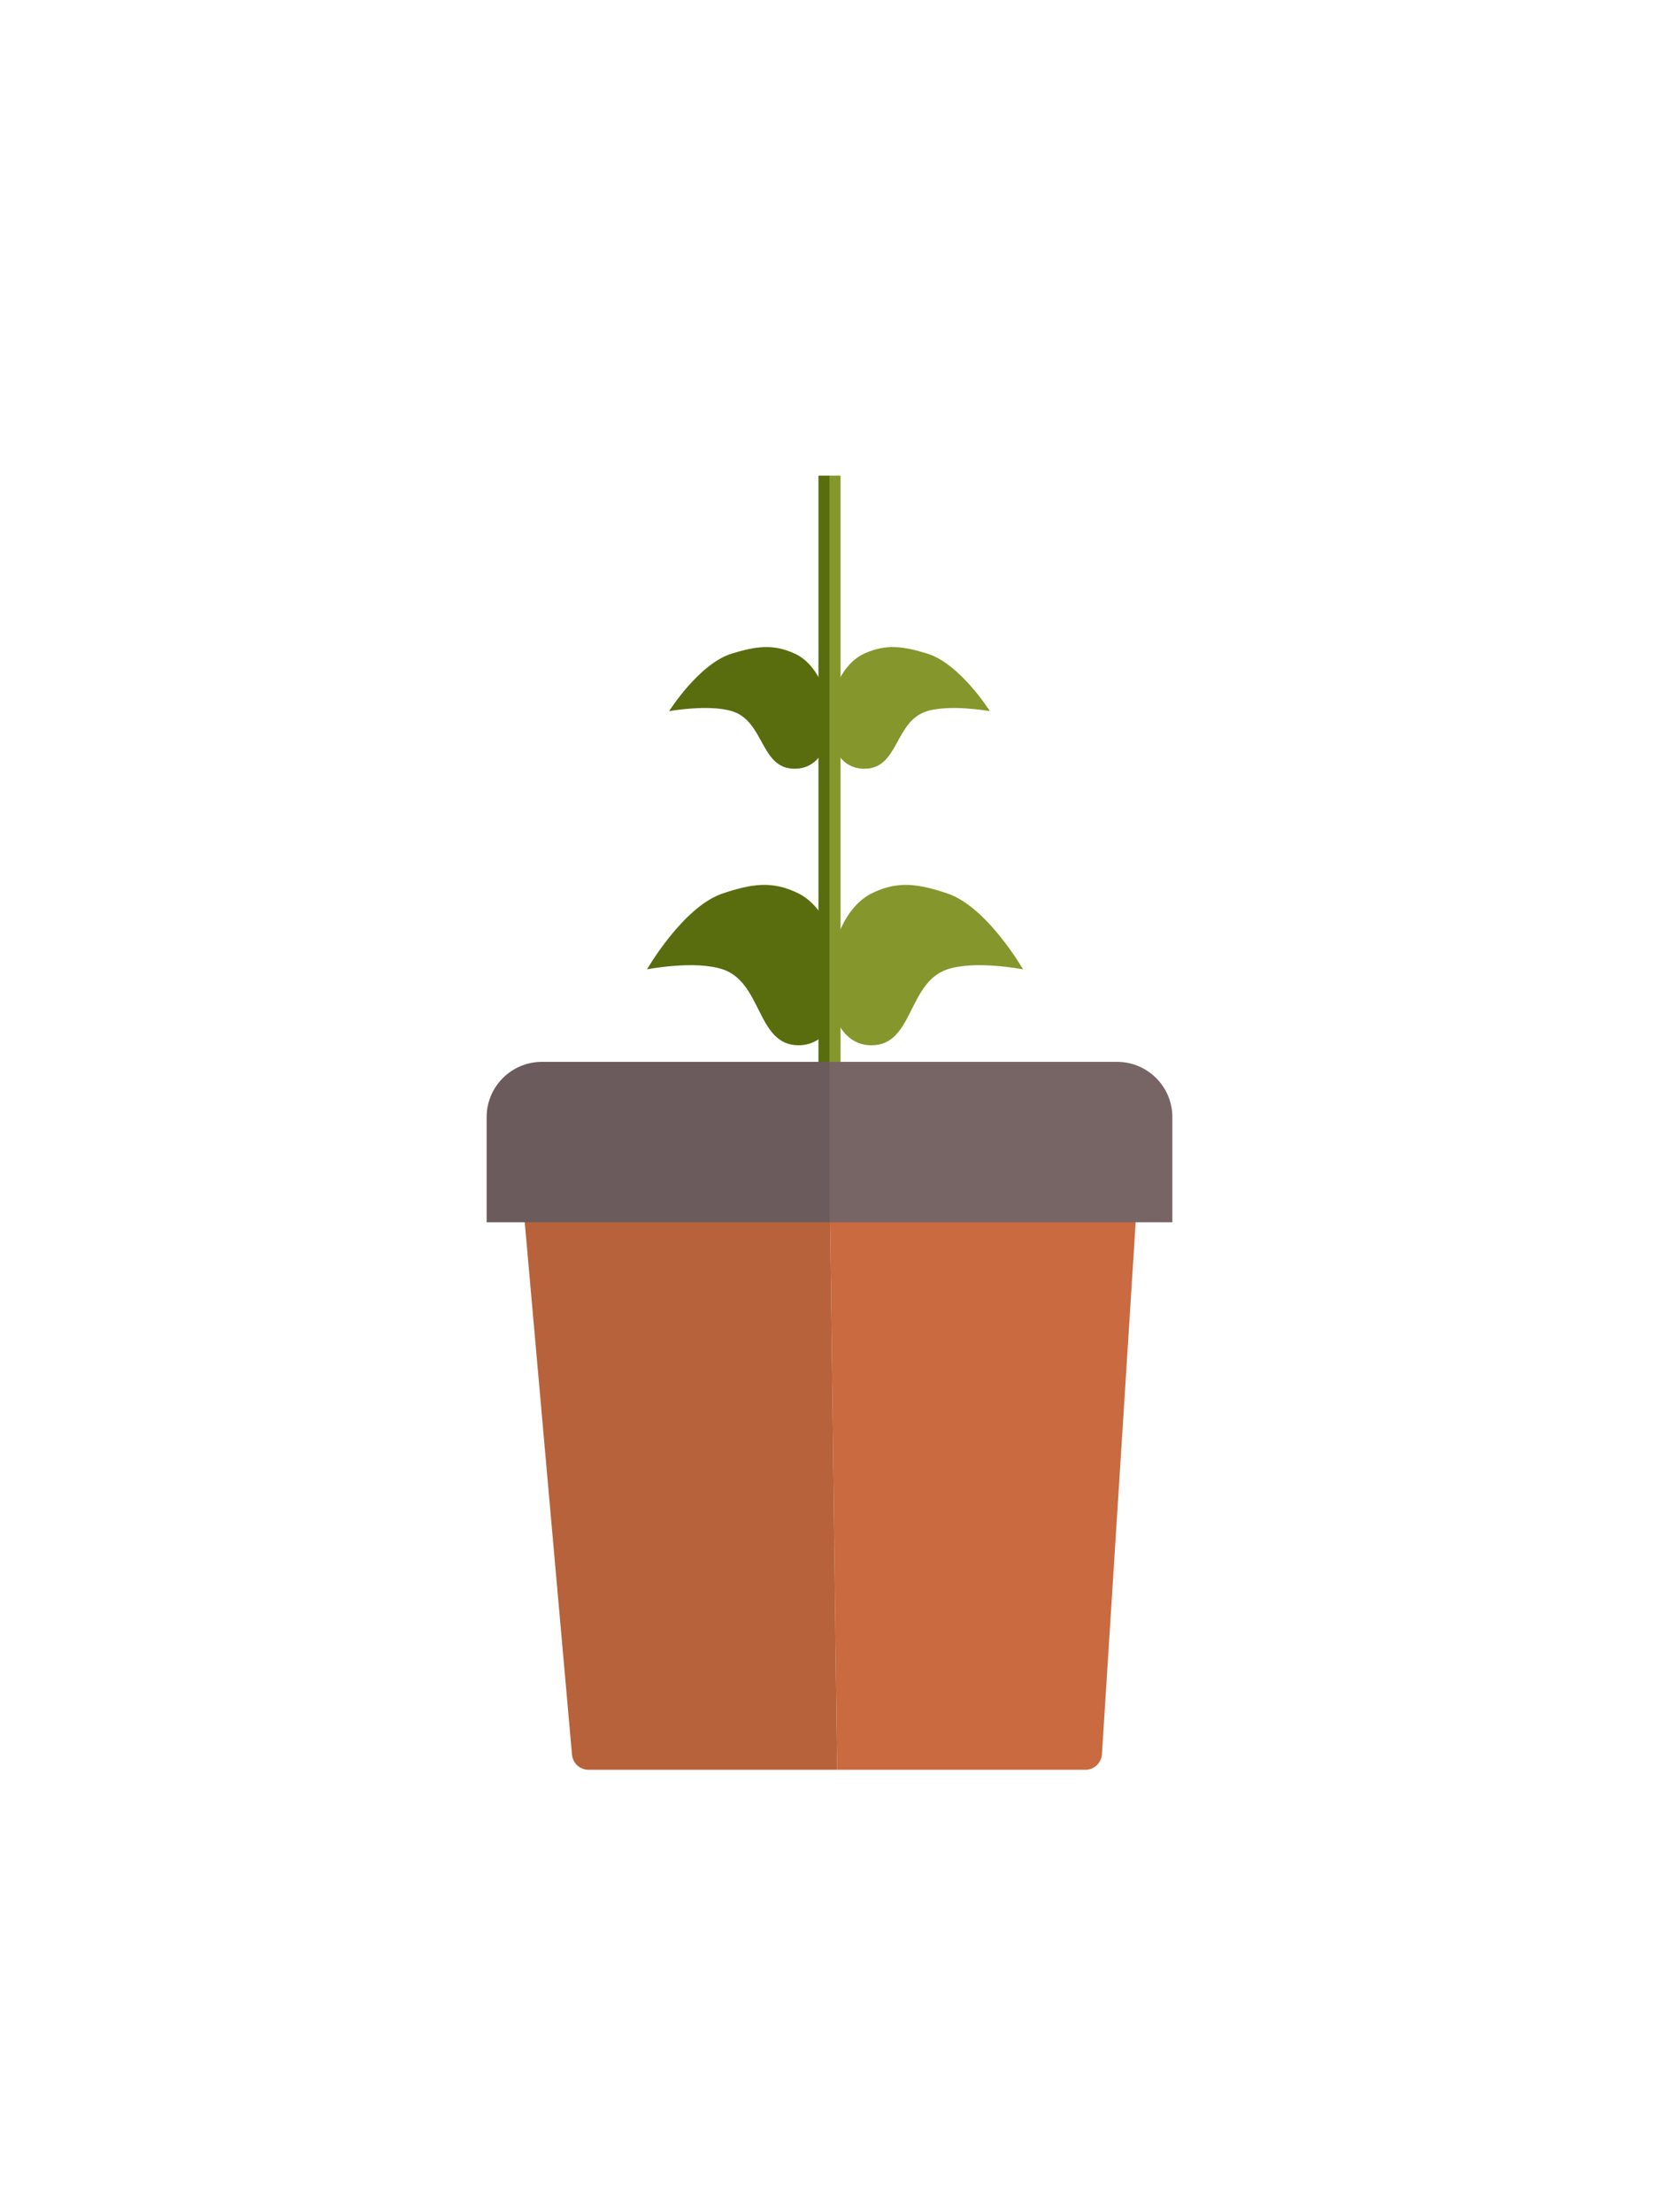 <svg width="300" height="400" viewBox="0 0 300 400" fill="none" xmlns="http://www.w3.org/2000/svg">
<path fill-rule="evenodd" clip-rule="evenodd" d="M206 211H150L151.383 320H196.271C197.854 320 199.164 318.77 199.265 317.19L206 211Z" fill="#C96A40"/>
<path d="M94 211L103.436 317.265C103.574 318.813 104.87 320 106.424 320H151.383L150 211H94Z" fill="#B7623A"/>
<path fill-rule="evenodd" clip-rule="evenodd" d="M212 202C212 196.477 207.523 192 202 192H150V221H212V202Z" fill="#776565"/>
<path d="M98 192C92.477 192 88 196.477 88 202V221H150V192H98Z" fill="#6B5B5C"/>
<path d="M144.394 161.546C139.61 159.148 135.772 159.851 130.697 161.546C123.521 163.943 117 175.273 117 175.273C117 175.273 125.623 173.578 130.697 175.273C137.874 177.67 136.829 189 144.394 189C155.092 189 153.963 166.341 144.394 161.546Z" fill="#596D0F"/>
<path d="M157.606 161.546C162.39 159.148 166.228 159.851 171.303 161.546C178.479 163.943 185 175.273 185 175.273C185 175.273 176.377 173.578 171.303 175.273C164.126 177.67 165.171 189 157.606 189C146.908 189 148.037 166.341 157.606 161.546Z" fill="#85962C"/>
<path d="M156.302 118.173C160.266 116.354 163.446 116.887 167.651 118.173C173.597 119.991 179 128.586 179 128.586C179 128.586 171.856 127.3 167.651 128.586C161.705 130.405 162.57 139 156.302 139C147.438 139 148.374 121.81 156.302 118.173Z" fill="#85962C"/>
<path d="M143.698 118.173C139.734 116.354 136.554 116.887 132.349 118.173C126.403 119.991 121 128.586 121 128.586C121 128.586 128.144 127.3 132.349 128.586C138.295 130.405 137.43 139 143.698 139C152.562 139 151.626 121.81 143.698 118.173Z" fill="#596D0F"/>
<path fill-rule="evenodd" clip-rule="evenodd" d="M152 86H150V192H152V86Z" fill="#85962C"/>
<path d="M148 86V192H150V86H148Z" fill="#596D0F"/>
</svg>
